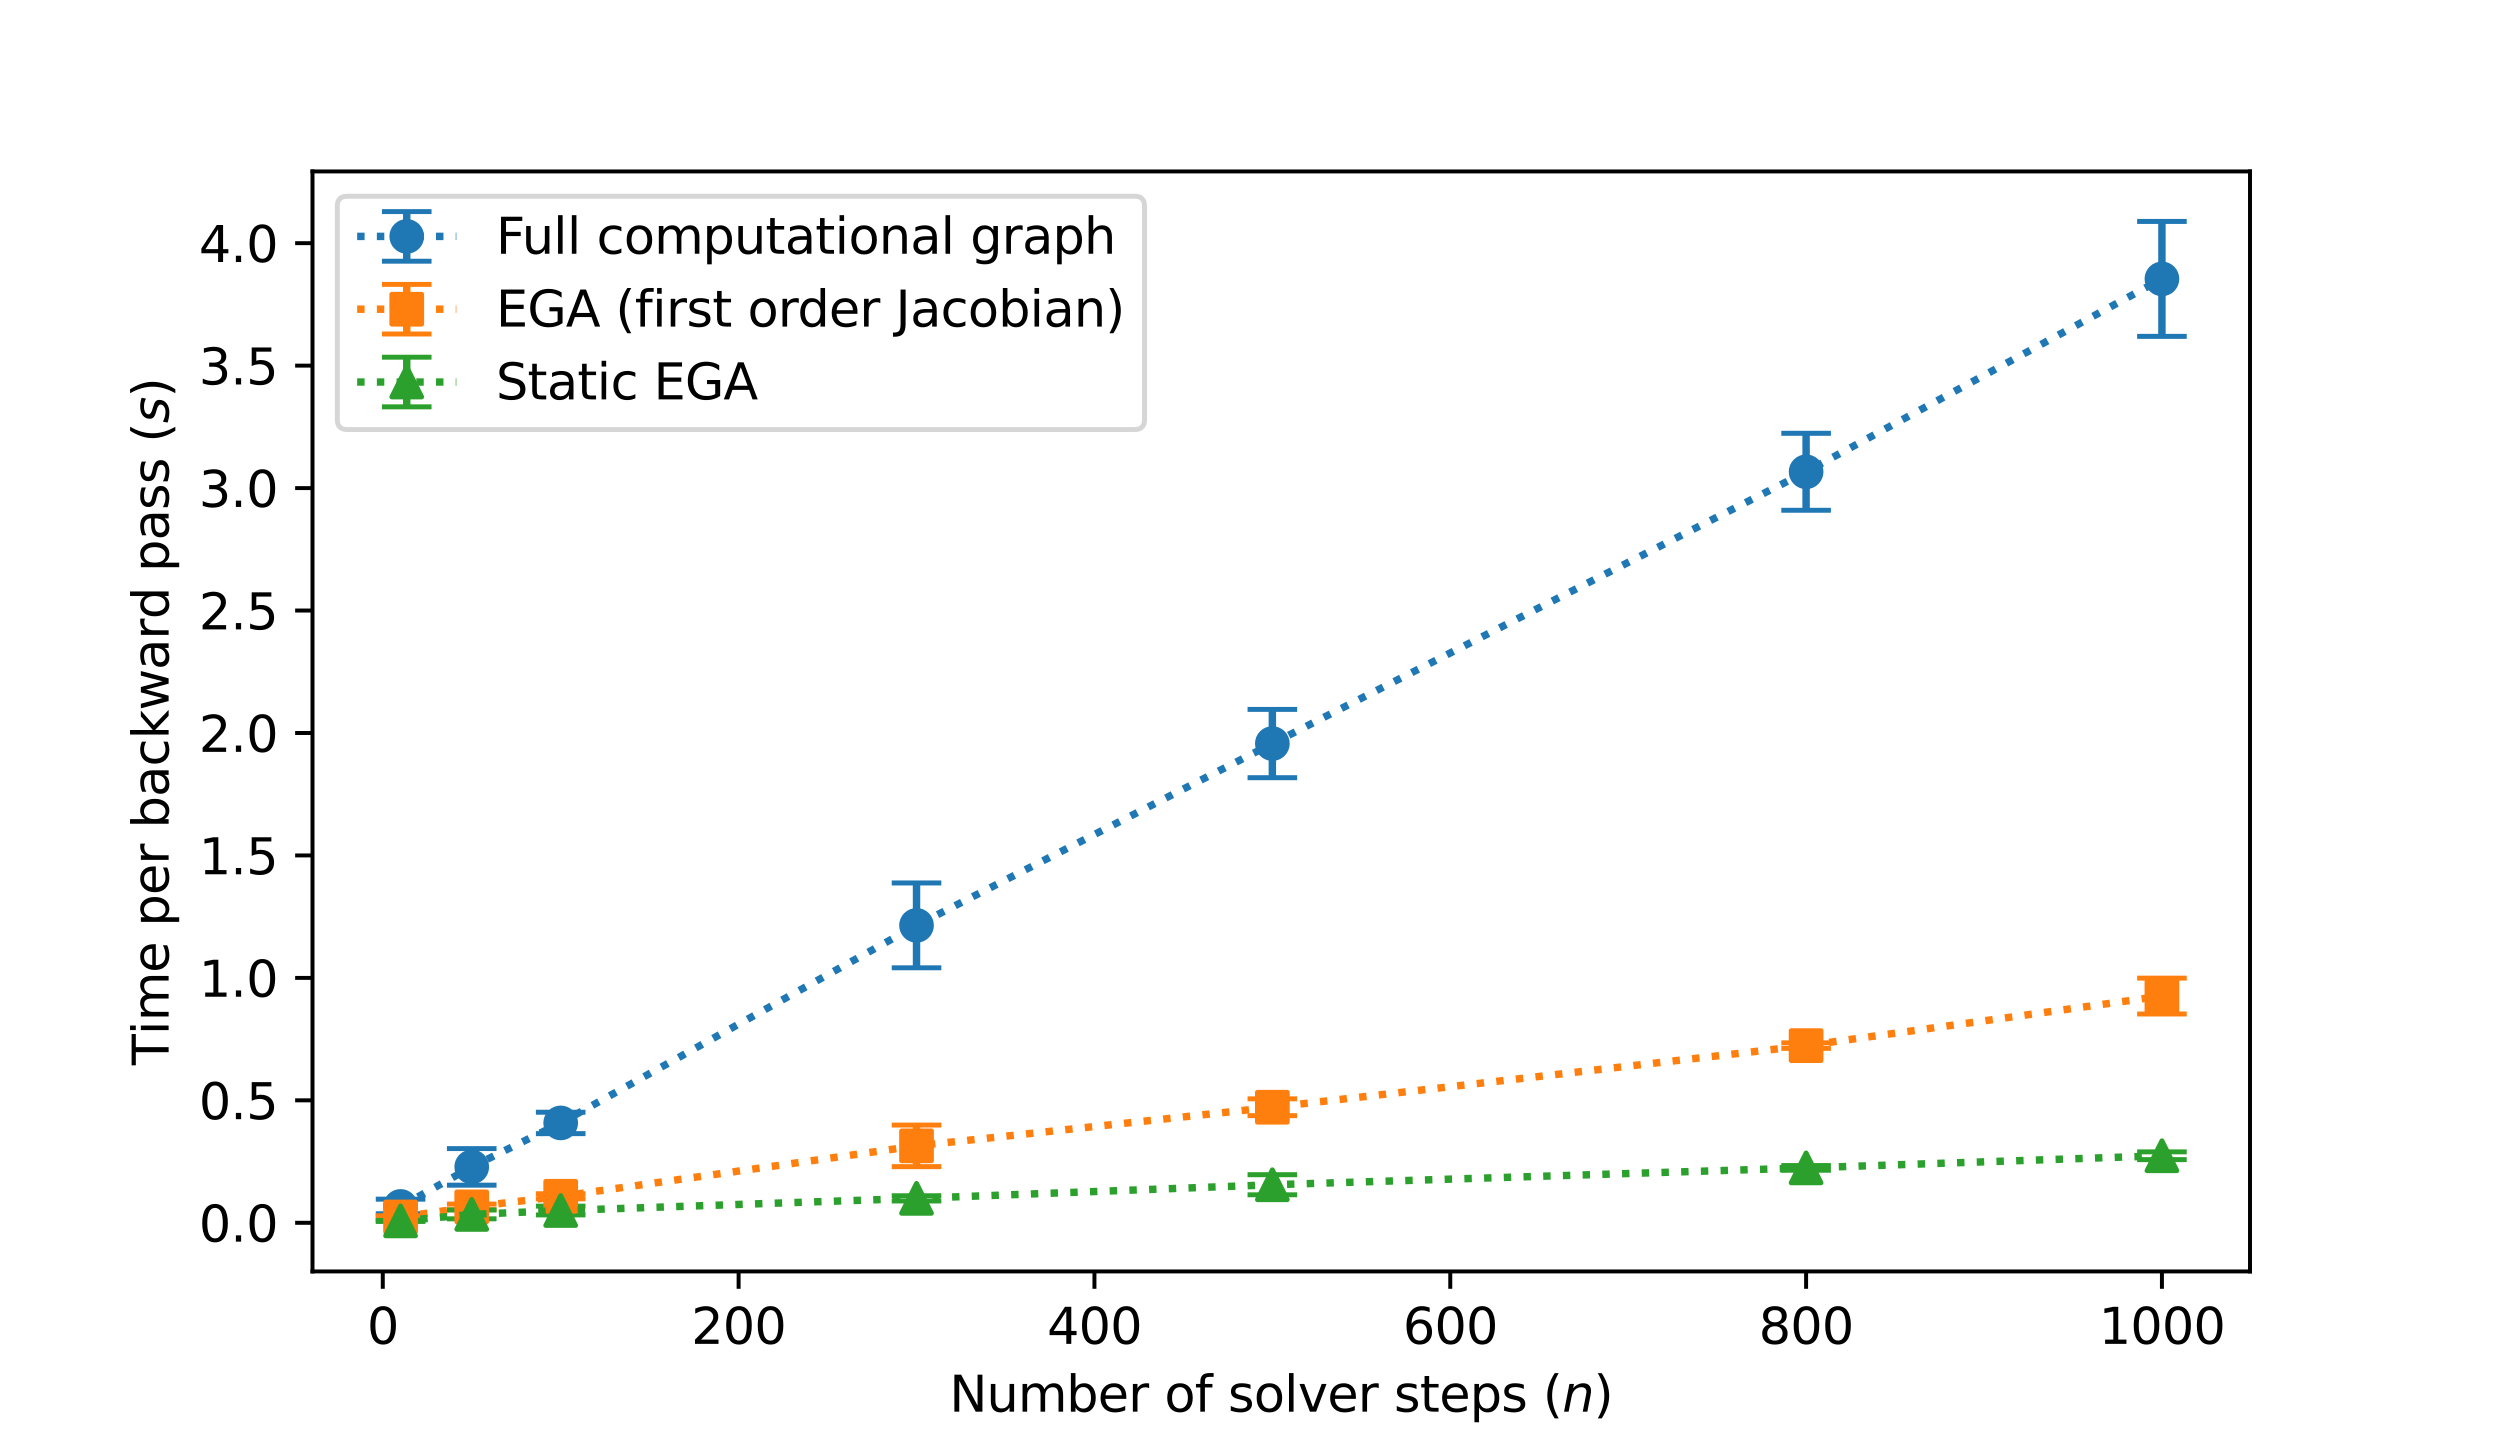 <?xml version="1.0" encoding="utf-8" standalone="no"?>
<!DOCTYPE svg PUBLIC "-//W3C//DTD SVG 1.1//EN"
  "http://www.w3.org/Graphics/SVG/1.1/DTD/svg11.dtd">
<svg xmlns:xlink="http://www.w3.org/1999/xlink" width="504pt" height="288pt" viewBox="0 0 504 288" xmlns="http://www.w3.org/2000/svg" version="1.1">
 <defs>
  <style type="text/css">*{stroke-linejoin: round; stroke-linecap: butt}</style>
 </defs>
 <g id="figure_1">
  <g id="patch_1">
   <path d="M 0 288 
L 504 288 
L 504 0 
L 0 0 
z
" style="fill: #ffffff"/>
  </g>
  <g id="axes_1">
   <g id="patch_2">
    <path d="M 63 256.32 
L 453.6 256.32 
L 453.6 34.56 
L 63 34.56 
z
" style="fill: #ffffff"/>
   </g>
   <g id="matplotlib.axis_1">
    <g id="xtick_1">
     <g id="line2d_1">
      <defs>
       <path id="m81c0ec9836" d="M 0 0 
L 0 3.5 
" style="stroke: #000000; stroke-width: 0.8"/>
      </defs>
      <g>
       <use xlink:href="#m81c0ec9836" x="77.168" y="256.32" style="stroke: #000000; stroke-width: 0.8"/>
      </g>
     </g>
     <g id="text_1">
      <!-- 0 -->
      <g transform="translate(73.987 270.918) scale(0.1 -0.1)">
       <defs>
        <path id="DejaVuSans-30" d="M 2034 4250 
Q 1547 4250 1301 3770 
Q 1056 3291 1056 2328 
Q 1056 1369 1301 889 
Q 1547 409 2034 409 
Q 2525 409 2770 889 
Q 3016 1369 3016 2328 
Q 3016 3291 2770 3770 
Q 2525 4250 2034 4250 
z
M 2034 4750 
Q 2819 4750 3233 4129 
Q 3647 3509 3647 2328 
Q 3647 1150 3233 529 
Q 2819 -91 2034 -91 
Q 1250 -91 836 529 
Q 422 1150 422 2328 
Q 422 3509 836 4129 
Q 1250 4750 2034 4750 
z
" transform="scale(0.016)"/>
       </defs>
       <use xlink:href="#DejaVuSans-30"/>
      </g>
     </g>
    </g>
    <g id="xtick_2">
     <g id="line2d_2">
      <g>
       <use xlink:href="#m81c0ec9836" x="148.903" y="256.32" style="stroke: #000000; stroke-width: 0.8"/>
      </g>
     </g>
     <g id="text_2">
      <!-- 200 -->
      <g transform="translate(139.36 270.918) scale(0.1 -0.1)">
       <defs>
        <path id="DejaVuSans-32" d="M 1228 531 
L 3431 531 
L 3431 0 
L 469 0 
L 469 531 
Q 828 903 1448 1529 
Q 2069 2156 2228 2338 
Q 2531 2678 2651 2914 
Q 2772 3150 2772 3378 
Q 2772 3750 2511 3984 
Q 2250 4219 1831 4219 
Q 1534 4219 1204 4116 
Q 875 4013 500 3803 
L 500 4441 
Q 881 4594 1212 4672 
Q 1544 4750 1819 4750 
Q 2544 4750 2975 4387 
Q 3406 4025 3406 3419 
Q 3406 3131 3298 2873 
Q 3191 2616 2906 2266 
Q 2828 2175 2409 1742 
Q 1991 1309 1228 531 
z
" transform="scale(0.016)"/>
       </defs>
       <use xlink:href="#DejaVuSans-32"/>
       <use xlink:href="#DejaVuSans-30" x="63.623"/>
       <use xlink:href="#DejaVuSans-30" x="127.246"/>
      </g>
     </g>
    </g>
    <g id="xtick_3">
     <g id="line2d_3">
      <g>
       <use xlink:href="#m81c0ec9836" x="220.639" y="256.32" style="stroke: #000000; stroke-width: 0.8"/>
      </g>
     </g>
     <g id="text_3">
      <!-- 400 -->
      <g transform="translate(211.095 270.918) scale(0.1 -0.1)">
       <defs>
        <path id="DejaVuSans-34" d="M 2419 4116 
L 825 1625 
L 2419 1625 
L 2419 4116 
z
M 2253 4666 
L 3047 4666 
L 3047 1625 
L 3713 1625 
L 3713 1100 
L 3047 1100 
L 3047 0 
L 2419 0 
L 2419 1100 
L 313 1100 
L 313 1709 
L 2253 4666 
z
" transform="scale(0.016)"/>
       </defs>
       <use xlink:href="#DejaVuSans-34"/>
       <use xlink:href="#DejaVuSans-30" x="63.623"/>
       <use xlink:href="#DejaVuSans-30" x="127.246"/>
      </g>
     </g>
    </g>
    <g id="xtick_4">
     <g id="line2d_4">
      <g>
       <use xlink:href="#m81c0ec9836" x="292.374" y="256.32" style="stroke: #000000; stroke-width: 0.8"/>
      </g>
     </g>
     <g id="text_4">
      <!-- 600 -->
      <g transform="translate(282.831 270.918) scale(0.1 -0.1)">
       <defs>
        <path id="DejaVuSans-36" d="M 2113 2584 
Q 1688 2584 1439 2293 
Q 1191 2003 1191 1497 
Q 1191 994 1439 701 
Q 1688 409 2113 409 
Q 2538 409 2786 701 
Q 3034 994 3034 1497 
Q 3034 2003 2786 2293 
Q 2538 2584 2113 2584 
z
M 3366 4563 
L 3366 3988 
Q 3128 4100 2886 4159 
Q 2644 4219 2406 4219 
Q 1781 4219 1451 3797 
Q 1122 3375 1075 2522 
Q 1259 2794 1537 2939 
Q 1816 3084 2150 3084 
Q 2853 3084 3261 2657 
Q 3669 2231 3669 1497 
Q 3669 778 3244 343 
Q 2819 -91 2113 -91 
Q 1303 -91 875 529 
Q 447 1150 447 2328 
Q 447 3434 972 4092 
Q 1497 4750 2381 4750 
Q 2619 4750 2861 4703 
Q 3103 4656 3366 4563 
z
" transform="scale(0.016)"/>
       </defs>
       <use xlink:href="#DejaVuSans-36"/>
       <use xlink:href="#DejaVuSans-30" x="63.623"/>
       <use xlink:href="#DejaVuSans-30" x="127.246"/>
      </g>
     </g>
    </g>
    <g id="xtick_5">
     <g id="line2d_5">
      <g>
       <use xlink:href="#m81c0ec9836" x="364.11" y="256.32" style="stroke: #000000; stroke-width: 0.8"/>
      </g>
     </g>
     <g id="text_5">
      <!-- 800 -->
      <g transform="translate(354.566 270.918) scale(0.1 -0.1)">
       <defs>
        <path id="DejaVuSans-38" d="M 2034 2216 
Q 1584 2216 1326 1975 
Q 1069 1734 1069 1313 
Q 1069 891 1326 650 
Q 1584 409 2034 409 
Q 2484 409 2743 651 
Q 3003 894 3003 1313 
Q 3003 1734 2745 1975 
Q 2488 2216 2034 2216 
z
M 1403 2484 
Q 997 2584 770 2862 
Q 544 3141 544 3541 
Q 544 4100 942 4425 
Q 1341 4750 2034 4750 
Q 2731 4750 3128 4425 
Q 3525 4100 3525 3541 
Q 3525 3141 3298 2862 
Q 3072 2584 2669 2484 
Q 3125 2378 3379 2068 
Q 3634 1759 3634 1313 
Q 3634 634 3220 271 
Q 2806 -91 2034 -91 
Q 1263 -91 848 271 
Q 434 634 434 1313 
Q 434 1759 690 2068 
Q 947 2378 1403 2484 
z
M 1172 3481 
Q 1172 3119 1398 2916 
Q 1625 2713 2034 2713 
Q 2441 2713 2670 2916 
Q 2900 3119 2900 3481 
Q 2900 3844 2670 4047 
Q 2441 4250 2034 4250 
Q 1625 4250 1398 4047 
Q 1172 3844 1172 3481 
z
" transform="scale(0.016)"/>
       </defs>
       <use xlink:href="#DejaVuSans-38"/>
       <use xlink:href="#DejaVuSans-30" x="63.623"/>
       <use xlink:href="#DejaVuSans-30" x="127.246"/>
      </g>
     </g>
    </g>
    <g id="xtick_6">
     <g id="line2d_6">
      <g>
       <use xlink:href="#m81c0ec9836" x="435.845" y="256.32" style="stroke: #000000; stroke-width: 0.8"/>
      </g>
     </g>
     <g id="text_6">
      <!-- 1000 -->
      <g transform="translate(423.12 270.918) scale(0.1 -0.1)">
       <defs>
        <path id="DejaVuSans-31" d="M 794 531 
L 1825 531 
L 1825 4091 
L 703 3866 
L 703 4441 
L 1819 4666 
L 2450 4666 
L 2450 531 
L 3481 531 
L 3481 0 
L 794 0 
L 794 531 
z
" transform="scale(0.016)"/>
       </defs>
       <use xlink:href="#DejaVuSans-31"/>
       <use xlink:href="#DejaVuSans-30" x="63.623"/>
       <use xlink:href="#DejaVuSans-30" x="127.246"/>
       <use xlink:href="#DejaVuSans-30" x="190.869"/>
      </g>
     </g>
    </g>
    <g id="text_7">
     <!-- Number of solver steps $(n)$ -->
     <g transform="translate(191.4 284.598) scale(0.1 -0.1)">
      <defs>
       <path id="DejaVuSans-4e" d="M 628 4666 
L 1478 4666 
L 3547 763 
L 3547 4666 
L 4159 4666 
L 4159 0 
L 3309 0 
L 1241 3903 
L 1241 0 
L 628 0 
L 628 4666 
z
" transform="scale(0.016)"/>
       <path id="DejaVuSans-75" d="M 544 1381 
L 544 3500 
L 1119 3500 
L 1119 1403 
Q 1119 906 1312 657 
Q 1506 409 1894 409 
Q 2359 409 2629 706 
Q 2900 1003 2900 1516 
L 2900 3500 
L 3475 3500 
L 3475 0 
L 2900 0 
L 2900 538 
Q 2691 219 2414 64 
Q 2138 -91 1772 -91 
Q 1169 -91 856 284 
Q 544 659 544 1381 
z
M 1991 3584 
L 1991 3584 
z
" transform="scale(0.016)"/>
       <path id="DejaVuSans-6d" d="M 3328 2828 
Q 3544 3216 3844 3400 
Q 4144 3584 4550 3584 
Q 5097 3584 5394 3201 
Q 5691 2819 5691 2113 
L 5691 0 
L 5113 0 
L 5113 2094 
Q 5113 2597 4934 2840 
Q 4756 3084 4391 3084 
Q 3944 3084 3684 2787 
Q 3425 2491 3425 1978 
L 3425 0 
L 2847 0 
L 2847 2094 
Q 2847 2600 2669 2842 
Q 2491 3084 2119 3084 
Q 1678 3084 1418 2786 
Q 1159 2488 1159 1978 
L 1159 0 
L 581 0 
L 581 3500 
L 1159 3500 
L 1159 2956 
Q 1356 3278 1631 3431 
Q 1906 3584 2284 3584 
Q 2666 3584 2933 3390 
Q 3200 3197 3328 2828 
z
" transform="scale(0.016)"/>
       <path id="DejaVuSans-62" d="M 3116 1747 
Q 3116 2381 2855 2742 
Q 2594 3103 2138 3103 
Q 1681 3103 1420 2742 
Q 1159 2381 1159 1747 
Q 1159 1113 1420 752 
Q 1681 391 2138 391 
Q 2594 391 2855 752 
Q 3116 1113 3116 1747 
z
M 1159 2969 
Q 1341 3281 1617 3432 
Q 1894 3584 2278 3584 
Q 2916 3584 3314 3078 
Q 3713 2572 3713 1747 
Q 3713 922 3314 415 
Q 2916 -91 2278 -91 
Q 1894 -91 1617 61 
Q 1341 213 1159 525 
L 1159 0 
L 581 0 
L 581 4863 
L 1159 4863 
L 1159 2969 
z
" transform="scale(0.016)"/>
       <path id="DejaVuSans-65" d="M 3597 1894 
L 3597 1613 
L 953 1613 
Q 991 1019 1311 708 
Q 1631 397 2203 397 
Q 2534 397 2845 478 
Q 3156 559 3463 722 
L 3463 178 
Q 3153 47 2828 -22 
Q 2503 -91 2169 -91 
Q 1331 -91 842 396 
Q 353 884 353 1716 
Q 353 2575 817 3079 
Q 1281 3584 2069 3584 
Q 2775 3584 3186 3129 
Q 3597 2675 3597 1894 
z
M 3022 2063 
Q 3016 2534 2758 2815 
Q 2500 3097 2075 3097 
Q 1594 3097 1305 2825 
Q 1016 2553 972 2059 
L 3022 2063 
z
" transform="scale(0.016)"/>
       <path id="DejaVuSans-72" d="M 2631 2963 
Q 2534 3019 2420 3045 
Q 2306 3072 2169 3072 
Q 1681 3072 1420 2755 
Q 1159 2438 1159 1844 
L 1159 0 
L 581 0 
L 581 3500 
L 1159 3500 
L 1159 2956 
Q 1341 3275 1631 3429 
Q 1922 3584 2338 3584 
Q 2397 3584 2469 3576 
Q 2541 3569 2628 3553 
L 2631 2963 
z
" transform="scale(0.016)"/>
       <path id="DejaVuSans-20" transform="scale(0.016)"/>
       <path id="DejaVuSans-6f" d="M 1959 3097 
Q 1497 3097 1228 2736 
Q 959 2375 959 1747 
Q 959 1119 1226 758 
Q 1494 397 1959 397 
Q 2419 397 2687 759 
Q 2956 1122 2956 1747 
Q 2956 2369 2687 2733 
Q 2419 3097 1959 3097 
z
M 1959 3584 
Q 2709 3584 3137 3096 
Q 3566 2609 3566 1747 
Q 3566 888 3137 398 
Q 2709 -91 1959 -91 
Q 1206 -91 779 398 
Q 353 888 353 1747 
Q 353 2609 779 3096 
Q 1206 3584 1959 3584 
z
" transform="scale(0.016)"/>
       <path id="DejaVuSans-66" d="M 2375 4863 
L 2375 4384 
L 1825 4384 
Q 1516 4384 1395 4259 
Q 1275 4134 1275 3809 
L 1275 3500 
L 2222 3500 
L 2222 3053 
L 1275 3053 
L 1275 0 
L 697 0 
L 697 3053 
L 147 3053 
L 147 3500 
L 697 3500 
L 697 3744 
Q 697 4328 969 4595 
Q 1241 4863 1831 4863 
L 2375 4863 
z
" transform="scale(0.016)"/>
       <path id="DejaVuSans-73" d="M 2834 3397 
L 2834 2853 
Q 2591 2978 2328 3040 
Q 2066 3103 1784 3103 
Q 1356 3103 1142 2972 
Q 928 2841 928 2578 
Q 928 2378 1081 2264 
Q 1234 2150 1697 2047 
L 1894 2003 
Q 2506 1872 2764 1633 
Q 3022 1394 3022 966 
Q 3022 478 2636 193 
Q 2250 -91 1575 -91 
Q 1294 -91 989 -36 
Q 684 19 347 128 
L 347 722 
Q 666 556 975 473 
Q 1284 391 1588 391 
Q 1994 391 2212 530 
Q 2431 669 2431 922 
Q 2431 1156 2273 1281 
Q 2116 1406 1581 1522 
L 1381 1569 
Q 847 1681 609 1914 
Q 372 2147 372 2553 
Q 372 3047 722 3315 
Q 1072 3584 1716 3584 
Q 2034 3584 2315 3537 
Q 2597 3491 2834 3397 
z
" transform="scale(0.016)"/>
       <path id="DejaVuSans-6c" d="M 603 4863 
L 1178 4863 
L 1178 0 
L 603 0 
L 603 4863 
z
" transform="scale(0.016)"/>
       <path id="DejaVuSans-76" d="M 191 3500 
L 800 3500 
L 1894 563 
L 2988 3500 
L 3597 3500 
L 2284 0 
L 1503 0 
L 191 3500 
z
" transform="scale(0.016)"/>
       <path id="DejaVuSans-74" d="M 1172 4494 
L 1172 3500 
L 2356 3500 
L 2356 3053 
L 1172 3053 
L 1172 1153 
Q 1172 725 1289 603 
Q 1406 481 1766 481 
L 2356 481 
L 2356 0 
L 1766 0 
Q 1100 0 847 248 
Q 594 497 594 1153 
L 594 3053 
L 172 3053 
L 172 3500 
L 594 3500 
L 594 4494 
L 1172 4494 
z
" transform="scale(0.016)"/>
       <path id="DejaVuSans-70" d="M 1159 525 
L 1159 -1331 
L 581 -1331 
L 581 3500 
L 1159 3500 
L 1159 2969 
Q 1341 3281 1617 3432 
Q 1894 3584 2278 3584 
Q 2916 3584 3314 3078 
Q 3713 2572 3713 1747 
Q 3713 922 3314 415 
Q 2916 -91 2278 -91 
Q 1894 -91 1617 61 
Q 1341 213 1159 525 
z
M 3116 1747 
Q 3116 2381 2855 2742 
Q 2594 3103 2138 3103 
Q 1681 3103 1420 2742 
Q 1159 2381 1159 1747 
Q 1159 1113 1420 752 
Q 1681 391 2138 391 
Q 2594 391 2855 752 
Q 3116 1113 3116 1747 
z
" transform="scale(0.016)"/>
       <path id="DejaVuSans-28" d="M 1984 4856 
Q 1566 4138 1362 3434 
Q 1159 2731 1159 2009 
Q 1159 1288 1364 580 
Q 1569 -128 1984 -844 
L 1484 -844 
Q 1016 -109 783 600 
Q 550 1309 550 2009 
Q 550 2706 781 3412 
Q 1013 4119 1484 4856 
L 1984 4856 
z
" transform="scale(0.016)"/>
       <path id="DejaVuSans-Oblique-6e" d="M 3566 2113 
L 3156 0 
L 2578 0 
L 2988 2091 
Q 3016 2238 3031 2350 
Q 3047 2463 3047 2528 
Q 3047 2791 2881 2937 
Q 2716 3084 2419 3084 
Q 1956 3084 1622 2776 
Q 1288 2469 1184 1941 
L 800 0 
L 225 0 
L 903 3500 
L 1478 3500 
L 1363 2950 
Q 1603 3253 1940 3418 
Q 2278 3584 2650 3584 
Q 3113 3584 3367 3334 
Q 3622 3084 3622 2631 
Q 3622 2519 3608 2391 
Q 3594 2263 3566 2113 
z
" transform="scale(0.016)"/>
       <path id="DejaVuSans-29" d="M 513 4856 
L 1013 4856 
Q 1481 4119 1714 3412 
Q 1947 2706 1947 2009 
Q 1947 1309 1714 600 
Q 1481 -109 1013 -844 
L 513 -844 
Q 928 -128 1133 580 
Q 1338 1288 1338 2009 
Q 1338 2731 1133 3434 
Q 928 4138 513 4856 
z
" transform="scale(0.016)"/>
      </defs>
      <use xlink:href="#DejaVuSans-4e" transform="translate(0 0.016)"/>
      <use xlink:href="#DejaVuSans-75" transform="translate(74.805 0.016)"/>
      <use xlink:href="#DejaVuSans-6d" transform="translate(138.184 0.016)"/>
      <use xlink:href="#DejaVuSans-62" transform="translate(235.596 0.016)"/>
      <use xlink:href="#DejaVuSans-65" transform="translate(299.072 0.016)"/>
      <use xlink:href="#DejaVuSans-72" transform="translate(360.596 0.016)"/>
      <use xlink:href="#DejaVuSans-20" transform="translate(401.709 0.016)"/>
      <use xlink:href="#DejaVuSans-6f" transform="translate(433.496 0.016)"/>
      <use xlink:href="#DejaVuSans-66" transform="translate(494.678 0.016)"/>
      <use xlink:href="#DejaVuSans-20" transform="translate(529.883 0.016)"/>
      <use xlink:href="#DejaVuSans-73" transform="translate(561.67 0.016)"/>
      <use xlink:href="#DejaVuSans-6f" transform="translate(613.77 0.016)"/>
      <use xlink:href="#DejaVuSans-6c" transform="translate(674.951 0.016)"/>
      <use xlink:href="#DejaVuSans-76" transform="translate(702.734 0.016)"/>
      <use xlink:href="#DejaVuSans-65" transform="translate(761.914 0.016)"/>
      <use xlink:href="#DejaVuSans-72" transform="translate(823.438 0.016)"/>
      <use xlink:href="#DejaVuSans-20" transform="translate(864.551 0.016)"/>
      <use xlink:href="#DejaVuSans-73" transform="translate(896.338 0.016)"/>
      <use xlink:href="#DejaVuSans-74" transform="translate(948.438 0.016)"/>
      <use xlink:href="#DejaVuSans-65" transform="translate(987.646 0.016)"/>
      <use xlink:href="#DejaVuSans-70" transform="translate(1049.17 0.016)"/>
      <use xlink:href="#DejaVuSans-73" transform="translate(1112.646 0.016)"/>
      <use xlink:href="#DejaVuSans-20" transform="translate(1164.746 0.016)"/>
      <use xlink:href="#DejaVuSans-28" transform="translate(1196.533 0.016)"/>
      <use xlink:href="#DejaVuSans-Oblique-6e" transform="translate(1235.547 0.016)"/>
      <use xlink:href="#DejaVuSans-29" transform="translate(1298.926 0.016)"/>
     </g>
    </g>
   </g>
   <g id="matplotlib.axis_2">
    <g id="ytick_1">
     <g id="line2d_7">
      <defs>
       <path id="mff9b9b68bc" d="M 0 0 
L -3.5 0 
" style="stroke: #000000; stroke-width: 0.8"/>
      </defs>
      <g>
       <use xlink:href="#mff9b9b68bc" x="63" y="246.516" style="stroke: #000000; stroke-width: 0.8"/>
      </g>
     </g>
     <g id="text_8">
      <!-- 0.0 -->
      <g transform="translate(40.097 250.315) scale(0.1 -0.1)">
       <defs>
        <path id="DejaVuSans-2e" d="M 684 794 
L 1344 794 
L 1344 0 
L 684 0 
L 684 794 
z
" transform="scale(0.016)"/>
       </defs>
       <use xlink:href="#DejaVuSans-30"/>
       <use xlink:href="#DejaVuSans-2e" x="63.623"/>
       <use xlink:href="#DejaVuSans-30" x="95.41"/>
      </g>
     </g>
    </g>
    <g id="ytick_2">
     <g id="line2d_8">
      <g>
       <use xlink:href="#mff9b9b68bc" x="63" y="221.829" style="stroke: #000000; stroke-width: 0.8"/>
      </g>
     </g>
     <g id="text_9">
      <!-- 0.5 -->
      <g transform="translate(40.097 225.629) scale(0.1 -0.1)">
       <defs>
        <path id="DejaVuSans-35" d="M 691 4666 
L 3169 4666 
L 3169 4134 
L 1269 4134 
L 1269 2991 
Q 1406 3038 1543 3061 
Q 1681 3084 1819 3084 
Q 2600 3084 3056 2656 
Q 3513 2228 3513 1497 
Q 3513 744 3044 326 
Q 2575 -91 1722 -91 
Q 1428 -91 1123 -41 
Q 819 9 494 109 
L 494 744 
Q 775 591 1075 516 
Q 1375 441 1709 441 
Q 2250 441 2565 725 
Q 2881 1009 2881 1497 
Q 2881 1984 2565 2268 
Q 2250 2553 1709 2553 
Q 1456 2553 1204 2497 
Q 953 2441 691 2322 
L 691 4666 
z
" transform="scale(0.016)"/>
       </defs>
       <use xlink:href="#DejaVuSans-30"/>
       <use xlink:href="#DejaVuSans-2e" x="63.623"/>
       <use xlink:href="#DejaVuSans-35" x="95.41"/>
      </g>
     </g>
    </g>
    <g id="ytick_3">
     <g id="line2d_9">
      <g>
       <use xlink:href="#mff9b9b68bc" x="63" y="197.143" style="stroke: #000000; stroke-width: 0.8"/>
      </g>
     </g>
     <g id="text_10">
      <!-- 1.0 -->
      <g transform="translate(40.097 200.942) scale(0.1 -0.1)">
       <use xlink:href="#DejaVuSans-31"/>
       <use xlink:href="#DejaVuSans-2e" x="63.623"/>
       <use xlink:href="#DejaVuSans-30" x="95.41"/>
      </g>
     </g>
    </g>
    <g id="ytick_4">
     <g id="line2d_10">
      <g>
       <use xlink:href="#mff9b9b68bc" x="63" y="172.457" style="stroke: #000000; stroke-width: 0.8"/>
      </g>
     </g>
     <g id="text_11">
      <!-- 1.5 -->
      <g transform="translate(40.097 176.256) scale(0.1 -0.1)">
       <use xlink:href="#DejaVuSans-31"/>
       <use xlink:href="#DejaVuSans-2e" x="63.623"/>
       <use xlink:href="#DejaVuSans-35" x="95.41"/>
      </g>
     </g>
    </g>
    <g id="ytick_5">
     <g id="line2d_11">
      <g>
       <use xlink:href="#mff9b9b68bc" x="63" y="147.77" style="stroke: #000000; stroke-width: 0.8"/>
      </g>
     </g>
     <g id="text_12">
      <!-- 2.0 -->
      <g transform="translate(40.097 151.57) scale(0.1 -0.1)">
       <use xlink:href="#DejaVuSans-32"/>
       <use xlink:href="#DejaVuSans-2e" x="63.623"/>
       <use xlink:href="#DejaVuSans-30" x="95.41"/>
      </g>
     </g>
    </g>
    <g id="ytick_6">
     <g id="line2d_12">
      <g>
       <use xlink:href="#mff9b9b68bc" x="63" y="123.084" style="stroke: #000000; stroke-width: 0.8"/>
      </g>
     </g>
     <g id="text_13">
      <!-- 2.5 -->
      <g transform="translate(40.097 126.883) scale(0.1 -0.1)">
       <use xlink:href="#DejaVuSans-32"/>
       <use xlink:href="#DejaVuSans-2e" x="63.623"/>
       <use xlink:href="#DejaVuSans-35" x="95.41"/>
      </g>
     </g>
    </g>
    <g id="ytick_7">
     <g id="line2d_13">
      <g>
       <use xlink:href="#mff9b9b68bc" x="63" y="98.398" style="stroke: #000000; stroke-width: 0.8"/>
      </g>
     </g>
     <g id="text_14">
      <!-- 3.0 -->
      <g transform="translate(40.097 102.197) scale(0.1 -0.1)">
       <defs>
        <path id="DejaVuSans-33" d="M 2597 2516 
Q 3050 2419 3304 2112 
Q 3559 1806 3559 1356 
Q 3559 666 3084 287 
Q 2609 -91 1734 -91 
Q 1441 -91 1130 -33 
Q 819 25 488 141 
L 488 750 
Q 750 597 1062 519 
Q 1375 441 1716 441 
Q 2309 441 2620 675 
Q 2931 909 2931 1356 
Q 2931 1769 2642 2001 
Q 2353 2234 1838 2234 
L 1294 2234 
L 1294 2753 
L 1863 2753 
Q 2328 2753 2575 2939 
Q 2822 3125 2822 3475 
Q 2822 3834 2567 4026 
Q 2313 4219 1838 4219 
Q 1578 4219 1281 4162 
Q 984 4106 628 3988 
L 628 4550 
Q 988 4650 1302 4700 
Q 1616 4750 1894 4750 
Q 2613 4750 3031 4423 
Q 3450 4097 3450 3541 
Q 3450 3153 3228 2886 
Q 3006 2619 2597 2516 
z
" transform="scale(0.016)"/>
       </defs>
       <use xlink:href="#DejaVuSans-33"/>
       <use xlink:href="#DejaVuSans-2e" x="63.623"/>
       <use xlink:href="#DejaVuSans-30" x="95.41"/>
      </g>
     </g>
    </g>
    <g id="ytick_8">
     <g id="line2d_14">
      <g>
       <use xlink:href="#mff9b9b68bc" x="63" y="73.711" style="stroke: #000000; stroke-width: 0.8"/>
      </g>
     </g>
     <g id="text_15">
      <!-- 3.5 -->
      <g transform="translate(40.097 77.51) scale(0.1 -0.1)">
       <use xlink:href="#DejaVuSans-33"/>
       <use xlink:href="#DejaVuSans-2e" x="63.623"/>
       <use xlink:href="#DejaVuSans-35" x="95.41"/>
      </g>
     </g>
    </g>
    <g id="ytick_9">
     <g id="line2d_15">
      <g>
       <use xlink:href="#mff9b9b68bc" x="63" y="49.025" style="stroke: #000000; stroke-width: 0.8"/>
      </g>
     </g>
     <g id="text_16">
      <!-- 4.0 -->
      <g transform="translate(40.097 52.824) scale(0.1 -0.1)">
       <use xlink:href="#DejaVuSans-34"/>
       <use xlink:href="#DejaVuSans-2e" x="63.623"/>
       <use xlink:href="#DejaVuSans-30" x="95.41"/>
      </g>
     </g>
    </g>
    <g id="text_17">
     <!-- Time per backward pass $(s)$ -->
     <g transform="translate(33.997 214.74) rotate(-90) scale(0.1 -0.1)">
      <defs>
       <path id="DejaVuSans-54" d="M -19 4666 
L 3928 4666 
L 3928 4134 
L 2272 4134 
L 2272 0 
L 1638 0 
L 1638 4134 
L -19 4134 
L -19 4666 
z
" transform="scale(0.016)"/>
       <path id="DejaVuSans-69" d="M 603 3500 
L 1178 3500 
L 1178 0 
L 603 0 
L 603 3500 
z
M 603 4863 
L 1178 4863 
L 1178 4134 
L 603 4134 
L 603 4863 
z
" transform="scale(0.016)"/>
       <path id="DejaVuSans-61" d="M 2194 1759 
Q 1497 1759 1228 1600 
Q 959 1441 959 1056 
Q 959 750 1161 570 
Q 1363 391 1709 391 
Q 2188 391 2477 730 
Q 2766 1069 2766 1631 
L 2766 1759 
L 2194 1759 
z
M 3341 1997 
L 3341 0 
L 2766 0 
L 2766 531 
Q 2569 213 2275 61 
Q 1981 -91 1556 -91 
Q 1019 -91 701 211 
Q 384 513 384 1019 
Q 384 1609 779 1909 
Q 1175 2209 1959 2209 
L 2766 2209 
L 2766 2266 
Q 2766 2663 2505 2880 
Q 2244 3097 1772 3097 
Q 1472 3097 1187 3025 
Q 903 2953 641 2809 
L 641 3341 
Q 956 3463 1253 3523 
Q 1550 3584 1831 3584 
Q 2591 3584 2966 3190 
Q 3341 2797 3341 1997 
z
" transform="scale(0.016)"/>
       <path id="DejaVuSans-63" d="M 3122 3366 
L 3122 2828 
Q 2878 2963 2633 3030 
Q 2388 3097 2138 3097 
Q 1578 3097 1268 2742 
Q 959 2388 959 1747 
Q 959 1106 1268 751 
Q 1578 397 2138 397 
Q 2388 397 2633 464 
Q 2878 531 3122 666 
L 3122 134 
Q 2881 22 2623 -34 
Q 2366 -91 2075 -91 
Q 1284 -91 818 406 
Q 353 903 353 1747 
Q 353 2603 823 3093 
Q 1294 3584 2113 3584 
Q 2378 3584 2631 3529 
Q 2884 3475 3122 3366 
z
" transform="scale(0.016)"/>
       <path id="DejaVuSans-6b" d="M 581 4863 
L 1159 4863 
L 1159 1991 
L 2875 3500 
L 3609 3500 
L 1753 1863 
L 3688 0 
L 2938 0 
L 1159 1709 
L 1159 0 
L 581 0 
L 581 4863 
z
" transform="scale(0.016)"/>
       <path id="DejaVuSans-77" d="M 269 3500 
L 844 3500 
L 1563 769 
L 2278 3500 
L 2956 3500 
L 3675 769 
L 4391 3500 
L 4966 3500 
L 4050 0 
L 3372 0 
L 2619 2869 
L 1863 0 
L 1184 0 
L 269 3500 
z
" transform="scale(0.016)"/>
       <path id="DejaVuSans-64" d="M 2906 2969 
L 2906 4863 
L 3481 4863 
L 3481 0 
L 2906 0 
L 2906 525 
Q 2725 213 2448 61 
Q 2172 -91 1784 -91 
Q 1150 -91 751 415 
Q 353 922 353 1747 
Q 353 2572 751 3078 
Q 1150 3584 1784 3584 
Q 2172 3584 2448 3432 
Q 2725 3281 2906 2969 
z
M 947 1747 
Q 947 1113 1208 752 
Q 1469 391 1925 391 
Q 2381 391 2643 752 
Q 2906 1113 2906 1747 
Q 2906 2381 2643 2742 
Q 2381 3103 1925 3103 
Q 1469 3103 1208 2742 
Q 947 2381 947 1747 
z
" transform="scale(0.016)"/>
       <path id="DejaVuSans-Oblique-73" d="M 3200 3397 
L 3091 2853 
Q 2863 2978 2609 3040 
Q 2356 3103 2088 3103 
Q 1634 3103 1373 2948 
Q 1113 2794 1113 2528 
Q 1113 2219 1719 2053 
Q 1766 2041 1788 2034 
L 1972 1978 
Q 2547 1819 2739 1644 
Q 2931 1469 2931 1166 
Q 2931 609 2489 259 
Q 2047 -91 1331 -91 
Q 1053 -91 747 -37 
Q 441 16 72 128 
L 184 722 
Q 500 559 806 475 
Q 1113 391 1394 391 
Q 1816 391 2080 572 
Q 2344 753 2344 1031 
Q 2344 1331 1650 1516 
L 1591 1531 
L 1394 1581 
Q 956 1697 753 1886 
Q 550 2075 550 2369 
Q 550 2928 970 3256 
Q 1391 3584 2113 3584 
Q 2397 3584 2667 3537 
Q 2938 3491 3200 3397 
z
" transform="scale(0.016)"/>
      </defs>
      <use xlink:href="#DejaVuSans-54" transform="translate(0 0.016)"/>
      <use xlink:href="#DejaVuSans-69" transform="translate(61.084 0.016)"/>
      <use xlink:href="#DejaVuSans-6d" transform="translate(88.867 0.016)"/>
      <use xlink:href="#DejaVuSans-65" transform="translate(186.279 0.016)"/>
      <use xlink:href="#DejaVuSans-20" transform="translate(247.803 0.016)"/>
      <use xlink:href="#DejaVuSans-70" transform="translate(279.59 0.016)"/>
      <use xlink:href="#DejaVuSans-65" transform="translate(343.066 0.016)"/>
      <use xlink:href="#DejaVuSans-72" transform="translate(404.59 0.016)"/>
      <use xlink:href="#DejaVuSans-20" transform="translate(445.703 0.016)"/>
      <use xlink:href="#DejaVuSans-62" transform="translate(477.49 0.016)"/>
      <use xlink:href="#DejaVuSans-61" transform="translate(540.967 0.016)"/>
      <use xlink:href="#DejaVuSans-63" transform="translate(602.246 0.016)"/>
      <use xlink:href="#DejaVuSans-6b" transform="translate(657.227 0.016)"/>
      <use xlink:href="#DejaVuSans-77" transform="translate(715.137 0.016)"/>
      <use xlink:href="#DejaVuSans-61" transform="translate(796.924 0.016)"/>
      <use xlink:href="#DejaVuSans-72" transform="translate(858.203 0.016)"/>
      <use xlink:href="#DejaVuSans-64" transform="translate(899.316 0.016)"/>
      <use xlink:href="#DejaVuSans-20" transform="translate(962.793 0.016)"/>
      <use xlink:href="#DejaVuSans-70" transform="translate(994.58 0.016)"/>
      <use xlink:href="#DejaVuSans-61" transform="translate(1058.057 0.016)"/>
      <use xlink:href="#DejaVuSans-73" transform="translate(1119.336 0.016)"/>
      <use xlink:href="#DejaVuSans-73" transform="translate(1171.436 0.016)"/>
      <use xlink:href="#DejaVuSans-20" transform="translate(1223.535 0.016)"/>
      <use xlink:href="#DejaVuSans-28" transform="translate(1255.322 0.016)"/>
      <use xlink:href="#DejaVuSans-Oblique-73" transform="translate(1294.336 0.016)"/>
      <use xlink:href="#DejaVuSans-29" transform="translate(1346.436 0.016)"/>
     </g>
    </g>
   </g>
   <g id="LineCollection_1">
    <path d="M 80.755 244.688 
L 80.755 241.751 
" clip-path="url(#p8e0d3d6c2d)" style="fill: none; stroke: #1f77b4; stroke-width: 1.5"/>
    <path d="M 95.102 238.93 
L 95.102 231.559 
" clip-path="url(#p8e0d3d6c2d)" style="fill: none; stroke: #1f77b4; stroke-width: 1.5"/>
    <path d="M 113.036 228.54 
L 113.036 224.228 
" clip-path="url(#p8e0d3d6c2d)" style="fill: none; stroke: #1f77b4; stroke-width: 1.5"/>
    <path d="M 184.771 195.11 
L 184.771 178.005 
" clip-path="url(#p8e0d3d6c2d)" style="fill: none; stroke: #1f77b4; stroke-width: 1.5"/>
    <path d="M 256.507 156.785 
L 256.507 143.019 
" clip-path="url(#p8e0d3d6c2d)" style="fill: none; stroke: #1f77b4; stroke-width: 1.5"/>
    <path d="M 364.11 102.87 
L 364.11 87.351 
" clip-path="url(#p8e0d3d6c2d)" style="fill: none; stroke: #1f77b4; stroke-width: 1.5"/>
    <path d="M 435.845 67.809 
L 435.845 44.64 
" clip-path="url(#p8e0d3d6c2d)" style="fill: none; stroke: #1f77b4; stroke-width: 1.5"/>
   </g>
   <g id="line2d_16">
    <defs>
     <path id="m89e46a219f" d="M 5 0 
L -5 -0 
" style="stroke: #1f77b4"/>
    </defs>
    <g clip-path="url(#p8e0d3d6c2d)">
     <use xlink:href="#m89e46a219f" x="80.755" y="244.688" style="fill: #1f77b4; stroke: #1f77b4"/>
     <use xlink:href="#m89e46a219f" x="95.102" y="238.93" style="fill: #1f77b4; stroke: #1f77b4"/>
     <use xlink:href="#m89e46a219f" x="113.036" y="228.54" style="fill: #1f77b4; stroke: #1f77b4"/>
     <use xlink:href="#m89e46a219f" x="184.771" y="195.11" style="fill: #1f77b4; stroke: #1f77b4"/>
     <use xlink:href="#m89e46a219f" x="256.507" y="156.785" style="fill: #1f77b4; stroke: #1f77b4"/>
     <use xlink:href="#m89e46a219f" x="364.11" y="102.87" style="fill: #1f77b4; stroke: #1f77b4"/>
     <use xlink:href="#m89e46a219f" x="435.845" y="67.809" style="fill: #1f77b4; stroke: #1f77b4"/>
    </g>
   </g>
   <g id="line2d_17">
    <g clip-path="url(#p8e0d3d6c2d)">
     <use xlink:href="#m89e46a219f" x="80.755" y="241.751" style="fill: #1f77b4; stroke: #1f77b4"/>
     <use xlink:href="#m89e46a219f" x="95.102" y="231.559" style="fill: #1f77b4; stroke: #1f77b4"/>
     <use xlink:href="#m89e46a219f" x="113.036" y="224.228" style="fill: #1f77b4; stroke: #1f77b4"/>
     <use xlink:href="#m89e46a219f" x="184.771" y="178.005" style="fill: #1f77b4; stroke: #1f77b4"/>
     <use xlink:href="#m89e46a219f" x="256.507" y="143.019" style="fill: #1f77b4; stroke: #1f77b4"/>
     <use xlink:href="#m89e46a219f" x="364.11" y="87.351" style="fill: #1f77b4; stroke: #1f77b4"/>
     <use xlink:href="#m89e46a219f" x="435.845" y="44.64" style="fill: #1f77b4; stroke: #1f77b4"/>
    </g>
   </g>
   <g id="LineCollection_2">
    <path d="M 80.755 245.589 
L 80.755 245.088 
" clip-path="url(#p8e0d3d6c2d)" style="fill: none; stroke: #ff7f0e; stroke-width: 1.5"/>
    <path d="M 95.102 243.875 
L 95.102 242.746 
" clip-path="url(#p8e0d3d6c2d)" style="fill: none; stroke: #ff7f0e; stroke-width: 1.5"/>
    <path d="M 113.036 241.683 
L 113.036 240.659 
" clip-path="url(#p8e0d3d6c2d)" style="fill: none; stroke: #ff7f0e; stroke-width: 1.5"/>
    <path d="M 184.771 235.191 
L 184.771 226.815 
" clip-path="url(#p8e0d3d6c2d)" style="fill: none; stroke: #ff7f0e; stroke-width: 1.5"/>
    <path d="M 256.507 224.917 
L 256.507 221.521 
" clip-path="url(#p8e0d3d6c2d)" style="fill: none; stroke: #ff7f0e; stroke-width: 1.5"/>
    <path d="M 364.11 211.358 
L 364.11 210.234 
" clip-path="url(#p8e0d3d6c2d)" style="fill: none; stroke: #ff7f0e; stroke-width: 1.5"/>
    <path d="M 435.845 204.424 
L 435.845 197.193 
" clip-path="url(#p8e0d3d6c2d)" style="fill: none; stroke: #ff7f0e; stroke-width: 1.5"/>
   </g>
   <g id="line2d_18">
    <defs>
     <path id="m0e2dd1d4a3" d="M 5 0 
L -5 -0 
" style="stroke: #ff7f0e"/>
    </defs>
    <g clip-path="url(#p8e0d3d6c2d)">
     <use xlink:href="#m0e2dd1d4a3" x="80.755" y="245.589" style="fill: #ff7f0e; stroke: #ff7f0e"/>
     <use xlink:href="#m0e2dd1d4a3" x="95.102" y="243.875" style="fill: #ff7f0e; stroke: #ff7f0e"/>
     <use xlink:href="#m0e2dd1d4a3" x="113.036" y="241.683" style="fill: #ff7f0e; stroke: #ff7f0e"/>
     <use xlink:href="#m0e2dd1d4a3" x="184.771" y="235.191" style="fill: #ff7f0e; stroke: #ff7f0e"/>
     <use xlink:href="#m0e2dd1d4a3" x="256.507" y="224.917" style="fill: #ff7f0e; stroke: #ff7f0e"/>
     <use xlink:href="#m0e2dd1d4a3" x="364.11" y="211.358" style="fill: #ff7f0e; stroke: #ff7f0e"/>
     <use xlink:href="#m0e2dd1d4a3" x="435.845" y="204.424" style="fill: #ff7f0e; stroke: #ff7f0e"/>
    </g>
   </g>
   <g id="line2d_19">
    <g clip-path="url(#p8e0d3d6c2d)">
     <use xlink:href="#m0e2dd1d4a3" x="80.755" y="245.088" style="fill: #ff7f0e; stroke: #ff7f0e"/>
     <use xlink:href="#m0e2dd1d4a3" x="95.102" y="242.746" style="fill: #ff7f0e; stroke: #ff7f0e"/>
     <use xlink:href="#m0e2dd1d4a3" x="113.036" y="240.659" style="fill: #ff7f0e; stroke: #ff7f0e"/>
     <use xlink:href="#m0e2dd1d4a3" x="184.771" y="226.815" style="fill: #ff7f0e; stroke: #ff7f0e"/>
     <use xlink:href="#m0e2dd1d4a3" x="256.507" y="221.521" style="fill: #ff7f0e; stroke: #ff7f0e"/>
     <use xlink:href="#m0e2dd1d4a3" x="364.11" y="210.234" style="fill: #ff7f0e; stroke: #ff7f0e"/>
     <use xlink:href="#m0e2dd1d4a3" x="435.845" y="197.193" style="fill: #ff7f0e; stroke: #ff7f0e"/>
    </g>
   </g>
   <g id="LineCollection_3">
    <path d="M 80.755 246.24 
L 80.755 246.031 
" clip-path="url(#p8e0d3d6c2d)" style="fill: none; stroke: #2ca02c; stroke-width: 1.5"/>
    <path d="M 95.102 245.715 
L 95.102 243.935 
" clip-path="url(#p8e0d3d6c2d)" style="fill: none; stroke: #2ca02c; stroke-width: 1.5"/>
    <path d="M 113.036 244.931 
L 113.036 243.156 
" clip-path="url(#p8e0d3d6c2d)" style="fill: none; stroke: #2ca02c; stroke-width: 1.5"/>
    <path d="M 184.771 242.114 
L 184.771 241.061 
" clip-path="url(#p8e0d3d6c2d)" style="fill: none; stroke: #2ca02c; stroke-width: 1.5"/>
    <path d="M 256.507 240.874 
L 256.507 236.817 
" clip-path="url(#p8e0d3d6c2d)" style="fill: none; stroke: #2ca02c; stroke-width: 1.5"/>
    <path d="M 364.11 235.92 
L 364.11 234.979 
" clip-path="url(#p8e0d3d6c2d)" style="fill: none; stroke: #2ca02c; stroke-width: 1.5"/>
    <path d="M 435.845 233.781 
L 435.845 232.219 
" clip-path="url(#p8e0d3d6c2d)" style="fill: none; stroke: #2ca02c; stroke-width: 1.5"/>
   </g>
   <g id="line2d_20">
    <defs>
     <path id="m5ad25789ed" d="M 5 0 
L -5 -0 
" style="stroke: #2ca02c"/>
    </defs>
    <g clip-path="url(#p8e0d3d6c2d)">
     <use xlink:href="#m5ad25789ed" x="80.755" y="246.24" style="fill: #2ca02c; stroke: #2ca02c"/>
     <use xlink:href="#m5ad25789ed" x="95.102" y="245.715" style="fill: #2ca02c; stroke: #2ca02c"/>
     <use xlink:href="#m5ad25789ed" x="113.036" y="244.931" style="fill: #2ca02c; stroke: #2ca02c"/>
     <use xlink:href="#m5ad25789ed" x="184.771" y="242.114" style="fill: #2ca02c; stroke: #2ca02c"/>
     <use xlink:href="#m5ad25789ed" x="256.507" y="240.874" style="fill: #2ca02c; stroke: #2ca02c"/>
     <use xlink:href="#m5ad25789ed" x="364.11" y="235.92" style="fill: #2ca02c; stroke: #2ca02c"/>
     <use xlink:href="#m5ad25789ed" x="435.845" y="233.781" style="fill: #2ca02c; stroke: #2ca02c"/>
    </g>
   </g>
   <g id="line2d_21">
    <g clip-path="url(#p8e0d3d6c2d)">
     <use xlink:href="#m5ad25789ed" x="80.755" y="246.031" style="fill: #2ca02c; stroke: #2ca02c"/>
     <use xlink:href="#m5ad25789ed" x="95.102" y="243.935" style="fill: #2ca02c; stroke: #2ca02c"/>
     <use xlink:href="#m5ad25789ed" x="113.036" y="243.156" style="fill: #2ca02c; stroke: #2ca02c"/>
     <use xlink:href="#m5ad25789ed" x="184.771" y="241.061" style="fill: #2ca02c; stroke: #2ca02c"/>
     <use xlink:href="#m5ad25789ed" x="256.507" y="236.817" style="fill: #2ca02c; stroke: #2ca02c"/>
     <use xlink:href="#m5ad25789ed" x="364.11" y="234.979" style="fill: #2ca02c; stroke: #2ca02c"/>
     <use xlink:href="#m5ad25789ed" x="435.845" y="232.219" style="fill: #2ca02c; stroke: #2ca02c"/>
    </g>
   </g>
   <g id="line2d_22">
    <path d="M 80.755 243.219 
L 95.102 235.245 
L 113.036 226.384 
L 184.771 186.557 
L 256.507 149.902 
L 364.11 95.111 
L 435.845 56.225 
" clip-path="url(#p8e0d3d6c2d)" style="fill: none; stroke-dasharray: 1.5,2.475; stroke-dashoffset: 0; stroke: #1f77b4; stroke-width: 1.5"/>
    <defs>
     <path id="m6ed07d842d" d="M 0 3 
C 0.796 3 1.559 2.684 2.121 2.121 
C 2.684 1.559 3 0.796 3 0 
C 3 -0.796 2.684 -1.559 2.121 -2.121 
C 1.559 -2.684 0.796 -3 0 -3 
C -0.796 -3 -1.559 -2.684 -2.121 -2.121 
C -2.684 -1.559 -3 -0.796 -3 0 
C -3 0.796 -2.684 1.559 -2.121 2.121 
C -1.559 2.684 -0.796 3 0 3 
z
" style="stroke: #1f77b4"/>
    </defs>
    <g clip-path="url(#p8e0d3d6c2d)">
     <use xlink:href="#m6ed07d842d" x="80.755" y="243.219" style="fill: #1f77b4; stroke: #1f77b4"/>
     <use xlink:href="#m6ed07d842d" x="95.102" y="235.245" style="fill: #1f77b4; stroke: #1f77b4"/>
     <use xlink:href="#m6ed07d842d" x="113.036" y="226.384" style="fill: #1f77b4; stroke: #1f77b4"/>
     <use xlink:href="#m6ed07d842d" x="184.771" y="186.557" style="fill: #1f77b4; stroke: #1f77b4"/>
     <use xlink:href="#m6ed07d842d" x="256.507" y="149.902" style="fill: #1f77b4; stroke: #1f77b4"/>
     <use xlink:href="#m6ed07d842d" x="364.11" y="95.111" style="fill: #1f77b4; stroke: #1f77b4"/>
     <use xlink:href="#m6ed07d842d" x="435.845" y="56.225" style="fill: #1f77b4; stroke: #1f77b4"/>
    </g>
   </g>
   <g id="line2d_23">
    <path d="M 80.755 245.339 
L 95.102 243.311 
L 113.036 241.171 
L 184.771 231.003 
L 256.507 223.219 
L 364.11 210.796 
L 435.845 200.808 
" clip-path="url(#p8e0d3d6c2d)" style="fill: none; stroke-dasharray: 1.5,2.475; stroke-dashoffset: 0; stroke: #ff7f0e; stroke-width: 1.5"/>
    <defs>
     <path id="ma25cbb0970" d="M -3 3 
L 3 3 
L 3 -3 
L -3 -3 
z
" style="stroke: #ff7f0e; stroke-linejoin: miter"/>
    </defs>
    <g clip-path="url(#p8e0d3d6c2d)">
     <use xlink:href="#ma25cbb0970" x="80.755" y="245.339" style="fill: #ff7f0e; stroke: #ff7f0e; stroke-linejoin: miter"/>
     <use xlink:href="#ma25cbb0970" x="95.102" y="243.311" style="fill: #ff7f0e; stroke: #ff7f0e; stroke-linejoin: miter"/>
     <use xlink:href="#ma25cbb0970" x="113.036" y="241.171" style="fill: #ff7f0e; stroke: #ff7f0e; stroke-linejoin: miter"/>
     <use xlink:href="#ma25cbb0970" x="184.771" y="231.003" style="fill: #ff7f0e; stroke: #ff7f0e; stroke-linejoin: miter"/>
     <use xlink:href="#ma25cbb0970" x="256.507" y="223.219" style="fill: #ff7f0e; stroke: #ff7f0e; stroke-linejoin: miter"/>
     <use xlink:href="#ma25cbb0970" x="364.11" y="210.796" style="fill: #ff7f0e; stroke: #ff7f0e; stroke-linejoin: miter"/>
     <use xlink:href="#ma25cbb0970" x="435.845" y="200.808" style="fill: #ff7f0e; stroke: #ff7f0e; stroke-linejoin: miter"/>
    </g>
   </g>
   <g id="line2d_24">
    <path d="M 80.755 246.135 
L 95.102 244.825 
L 113.036 244.044 
L 184.771 241.588 
L 256.507 238.845 
L 364.11 235.449 
L 435.845 233 
" clip-path="url(#p8e0d3d6c2d)" style="fill: none; stroke-dasharray: 1.5,2.475; stroke-dashoffset: 0; stroke: #2ca02c; stroke-width: 1.5"/>
    <defs>
     <path id="me44852efa5" d="M 0 -3 
L -3 3 
L 3 3 
z
" style="stroke: #2ca02c; stroke-linejoin: miter"/>
    </defs>
    <g clip-path="url(#p8e0d3d6c2d)">
     <use xlink:href="#me44852efa5" x="80.755" y="246.135" style="fill: #2ca02c; stroke: #2ca02c; stroke-linejoin: miter"/>
     <use xlink:href="#me44852efa5" x="95.102" y="244.825" style="fill: #2ca02c; stroke: #2ca02c; stroke-linejoin: miter"/>
     <use xlink:href="#me44852efa5" x="113.036" y="244.044" style="fill: #2ca02c; stroke: #2ca02c; stroke-linejoin: miter"/>
     <use xlink:href="#me44852efa5" x="184.771" y="241.588" style="fill: #2ca02c; stroke: #2ca02c; stroke-linejoin: miter"/>
     <use xlink:href="#me44852efa5" x="256.507" y="238.845" style="fill: #2ca02c; stroke: #2ca02c; stroke-linejoin: miter"/>
     <use xlink:href="#me44852efa5" x="364.11" y="235.449" style="fill: #2ca02c; stroke: #2ca02c; stroke-linejoin: miter"/>
     <use xlink:href="#me44852efa5" x="435.845" y="233" style="fill: #2ca02c; stroke: #2ca02c; stroke-linejoin: miter"/>
    </g>
   </g>
   <g id="patch_3">
    <path d="M 63 256.32 
L 63 34.56 
" style="fill: none; stroke: #000000; stroke-width: 0.8; stroke-linejoin: miter; stroke-linecap: square"/>
   </g>
   <g id="patch_4">
    <path d="M 453.6 256.32 
L 453.6 34.56 
" style="fill: none; stroke: #000000; stroke-width: 0.8; stroke-linejoin: miter; stroke-linecap: square"/>
   </g>
   <g id="patch_5">
    <path d="M 63 256.32 
L 453.6 256.32 
" style="fill: none; stroke: #000000; stroke-width: 0.8; stroke-linejoin: miter; stroke-linecap: square"/>
   </g>
   <g id="patch_6">
    <path d="M 63 34.56 
L 453.6 34.56 
" style="fill: none; stroke: #000000; stroke-width: 0.8; stroke-linejoin: miter; stroke-linecap: square"/>
   </g>
   <g id="legend_1">
    <g id="patch_7">
     <path d="M 70 86.594 
L 228.739 86.594 
Q 230.739 86.594 230.739 84.594 
L 230.739 41.56 
Q 230.739 39.56 228.739 39.56 
L 70 39.56 
Q 68 39.56 68 41.56 
L 68 84.594 
Q 68 86.594 70 86.594 
z
" style="fill: #ffffff; opacity: 0.8; stroke: #cccccc; stroke-linejoin: miter"/>
    </g>
    <g id="LineCollection_4">
     <path d="M 82 52.658 
L 82 42.658 
" style="fill: none; stroke: #1f77b4; stroke-width: 1.5"/>
    </g>
    <g id="line2d_25">
     <g>
      <use xlink:href="#m89e46a219f" x="82" y="52.658" style="fill: #1f77b4; stroke: #1f77b4"/>
     </g>
    </g>
    <g id="line2d_26">
     <g>
      <use xlink:href="#m89e46a219f" x="82" y="42.658" style="fill: #1f77b4; stroke: #1f77b4"/>
     </g>
    </g>
    <g id="line2d_27">
     <path d="M 72 47.658 
L 92 47.658 
" style="fill: none; stroke-dasharray: 1.5,2.475; stroke-dashoffset: 0; stroke: #1f77b4; stroke-width: 1.5"/>
    </g>
    <g id="line2d_28">
     <g>
      <use xlink:href="#m6ed07d842d" x="82" y="47.658" style="fill: #1f77b4; stroke: #1f77b4"/>
     </g>
    </g>
    <g id="text_18">
     <!-- Full computational graph -->
     <g transform="translate(100 51.158) scale(0.1 -0.1)">
      <defs>
       <path id="DejaVuSans-46" d="M 628 4666 
L 3309 4666 
L 3309 4134 
L 1259 4134 
L 1259 2759 
L 3109 2759 
L 3109 2228 
L 1259 2228 
L 1259 0 
L 628 0 
L 628 4666 
z
" transform="scale(0.016)"/>
       <path id="DejaVuSans-6e" d="M 3513 2113 
L 3513 0 
L 2938 0 
L 2938 2094 
Q 2938 2591 2744 2837 
Q 2550 3084 2163 3084 
Q 1697 3084 1428 2787 
Q 1159 2491 1159 1978 
L 1159 0 
L 581 0 
L 581 3500 
L 1159 3500 
L 1159 2956 
Q 1366 3272 1645 3428 
Q 1925 3584 2291 3584 
Q 2894 3584 3203 3211 
Q 3513 2838 3513 2113 
z
" transform="scale(0.016)"/>
       <path id="DejaVuSans-67" d="M 2906 1791 
Q 2906 2416 2648 2759 
Q 2391 3103 1925 3103 
Q 1463 3103 1205 2759 
Q 947 2416 947 1791 
Q 947 1169 1205 825 
Q 1463 481 1925 481 
Q 2391 481 2648 825 
Q 2906 1169 2906 1791 
z
M 3481 434 
Q 3481 -459 3084 -895 
Q 2688 -1331 1869 -1331 
Q 1566 -1331 1297 -1286 
Q 1028 -1241 775 -1147 
L 775 -588 
Q 1028 -725 1275 -790 
Q 1522 -856 1778 -856 
Q 2344 -856 2625 -561 
Q 2906 -266 2906 331 
L 2906 616 
Q 2728 306 2450 153 
Q 2172 0 1784 0 
Q 1141 0 747 490 
Q 353 981 353 1791 
Q 353 2603 747 3093 
Q 1141 3584 1784 3584 
Q 2172 3584 2450 3431 
Q 2728 3278 2906 2969 
L 2906 3500 
L 3481 3500 
L 3481 434 
z
" transform="scale(0.016)"/>
       <path id="DejaVuSans-68" d="M 3513 2113 
L 3513 0 
L 2938 0 
L 2938 2094 
Q 2938 2591 2744 2837 
Q 2550 3084 2163 3084 
Q 1697 3084 1428 2787 
Q 1159 2491 1159 1978 
L 1159 0 
L 581 0 
L 581 4863 
L 1159 4863 
L 1159 2956 
Q 1366 3272 1645 3428 
Q 1925 3584 2291 3584 
Q 2894 3584 3203 3211 
Q 3513 2838 3513 2113 
z
" transform="scale(0.016)"/>
      </defs>
      <use xlink:href="#DejaVuSans-46"/>
      <use xlink:href="#DejaVuSans-75" x="52.02"/>
      <use xlink:href="#DejaVuSans-6c" x="115.398"/>
      <use xlink:href="#DejaVuSans-6c" x="143.182"/>
      <use xlink:href="#DejaVuSans-20" x="170.965"/>
      <use xlink:href="#DejaVuSans-63" x="202.752"/>
      <use xlink:href="#DejaVuSans-6f" x="257.732"/>
      <use xlink:href="#DejaVuSans-6d" x="318.914"/>
      <use xlink:href="#DejaVuSans-70" x="416.326"/>
      <use xlink:href="#DejaVuSans-75" x="479.803"/>
      <use xlink:href="#DejaVuSans-74" x="543.182"/>
      <use xlink:href="#DejaVuSans-61" x="582.391"/>
      <use xlink:href="#DejaVuSans-74" x="643.67"/>
      <use xlink:href="#DejaVuSans-69" x="682.879"/>
      <use xlink:href="#DejaVuSans-6f" x="710.662"/>
      <use xlink:href="#DejaVuSans-6e" x="771.844"/>
      <use xlink:href="#DejaVuSans-61" x="835.223"/>
      <use xlink:href="#DejaVuSans-6c" x="896.502"/>
      <use xlink:href="#DejaVuSans-20" x="924.285"/>
      <use xlink:href="#DejaVuSans-67" x="956.072"/>
      <use xlink:href="#DejaVuSans-72" x="1019.549"/>
      <use xlink:href="#DejaVuSans-61" x="1060.662"/>
      <use xlink:href="#DejaVuSans-70" x="1121.941"/>
      <use xlink:href="#DejaVuSans-68" x="1185.418"/>
     </g>
    </g>
    <g id="LineCollection_5">
     <path d="M 82 67.337 
L 82 57.337 
" style="fill: none; stroke: #ff7f0e; stroke-width: 1.5"/>
    </g>
    <g id="line2d_29">
     <g>
      <use xlink:href="#m0e2dd1d4a3" x="82" y="67.337" style="fill: #ff7f0e; stroke: #ff7f0e"/>
     </g>
    </g>
    <g id="line2d_30">
     <g>
      <use xlink:href="#m0e2dd1d4a3" x="82" y="57.337" style="fill: #ff7f0e; stroke: #ff7f0e"/>
     </g>
    </g>
    <g id="line2d_31">
     <path d="M 72 62.337 
L 92 62.337 
" style="fill: none; stroke-dasharray: 1.5,2.475; stroke-dashoffset: 0; stroke: #ff7f0e; stroke-width: 1.5"/>
    </g>
    <g id="line2d_32">
     <g>
      <use xlink:href="#ma25cbb0970" x="82" y="62.337" style="fill: #ff7f0e; stroke: #ff7f0e; stroke-linejoin: miter"/>
     </g>
    </g>
    <g id="text_19">
     <!-- EGA (first order Jacobian) -->
     <g transform="translate(100 65.837) scale(0.1 -0.1)">
      <defs>
       <path id="DejaVuSans-45" d="M 628 4666 
L 3578 4666 
L 3578 4134 
L 1259 4134 
L 1259 2753 
L 3481 2753 
L 3481 2222 
L 1259 2222 
L 1259 531 
L 3634 531 
L 3634 0 
L 628 0 
L 628 4666 
z
" transform="scale(0.016)"/>
       <path id="DejaVuSans-47" d="M 3809 666 
L 3809 1919 
L 2778 1919 
L 2778 2438 
L 4434 2438 
L 4434 434 
Q 4069 175 3628 42 
Q 3188 -91 2688 -91 
Q 1594 -91 976 548 
Q 359 1188 359 2328 
Q 359 3472 976 4111 
Q 1594 4750 2688 4750 
Q 3144 4750 3555 4637 
Q 3966 4525 4313 4306 
L 4313 3634 
Q 3963 3931 3569 4081 
Q 3175 4231 2741 4231 
Q 1884 4231 1454 3753 
Q 1025 3275 1025 2328 
Q 1025 1384 1454 906 
Q 1884 428 2741 428 
Q 3075 428 3337 486 
Q 3600 544 3809 666 
z
" transform="scale(0.016)"/>
       <path id="DejaVuSans-41" d="M 2188 4044 
L 1331 1722 
L 3047 1722 
L 2188 4044 
z
M 1831 4666 
L 2547 4666 
L 4325 0 
L 3669 0 
L 3244 1197 
L 1141 1197 
L 716 0 
L 50 0 
L 1831 4666 
z
" transform="scale(0.016)"/>
       <path id="DejaVuSans-4a" d="M 628 4666 
L 1259 4666 
L 1259 325 
Q 1259 -519 939 -900 
Q 619 -1281 -91 -1281 
L -331 -1281 
L -331 -750 
L -134 -750 
Q 284 -750 456 -515 
Q 628 -281 628 325 
L 628 4666 
z
" transform="scale(0.016)"/>
      </defs>
      <use xlink:href="#DejaVuSans-45"/>
      <use xlink:href="#DejaVuSans-47" x="63.184"/>
      <use xlink:href="#DejaVuSans-41" x="140.674"/>
      <use xlink:href="#DejaVuSans-20" x="209.082"/>
      <use xlink:href="#DejaVuSans-28" x="240.869"/>
      <use xlink:href="#DejaVuSans-66" x="279.883"/>
      <use xlink:href="#DejaVuSans-69" x="315.088"/>
      <use xlink:href="#DejaVuSans-72" x="342.871"/>
      <use xlink:href="#DejaVuSans-73" x="383.984"/>
      <use xlink:href="#DejaVuSans-74" x="436.084"/>
      <use xlink:href="#DejaVuSans-20" x="475.293"/>
      <use xlink:href="#DejaVuSans-6f" x="507.08"/>
      <use xlink:href="#DejaVuSans-72" x="568.262"/>
      <use xlink:href="#DejaVuSans-64" x="607.625"/>
      <use xlink:href="#DejaVuSans-65" x="671.102"/>
      <use xlink:href="#DejaVuSans-72" x="732.625"/>
      <use xlink:href="#DejaVuSans-20" x="773.738"/>
      <use xlink:href="#DejaVuSans-4a" x="805.525"/>
      <use xlink:href="#DejaVuSans-61" x="835.018"/>
      <use xlink:href="#DejaVuSans-63" x="896.297"/>
      <use xlink:href="#DejaVuSans-6f" x="951.277"/>
      <use xlink:href="#DejaVuSans-62" x="1012.459"/>
      <use xlink:href="#DejaVuSans-69" x="1075.936"/>
      <use xlink:href="#DejaVuSans-61" x="1103.719"/>
      <use xlink:href="#DejaVuSans-6e" x="1164.998"/>
      <use xlink:href="#DejaVuSans-29" x="1228.377"/>
     </g>
    </g>
    <g id="LineCollection_6">
     <path d="M 82 82.015 
L 82 72.015 
" style="fill: none; stroke: #2ca02c; stroke-width: 1.5"/>
    </g>
    <g id="line2d_33">
     <g>
      <use xlink:href="#m5ad25789ed" x="82" y="82.015" style="fill: #2ca02c; stroke: #2ca02c"/>
     </g>
    </g>
    <g id="line2d_34">
     <g>
      <use xlink:href="#m5ad25789ed" x="82" y="72.015" style="fill: #2ca02c; stroke: #2ca02c"/>
     </g>
    </g>
    <g id="line2d_35">
     <path d="M 72 77.015 
L 92 77.015 
" style="fill: none; stroke-dasharray: 1.5,2.475; stroke-dashoffset: 0; stroke: #2ca02c; stroke-width: 1.5"/>
    </g>
    <g id="line2d_36">
     <g>
      <use xlink:href="#me44852efa5" x="82" y="77.015" style="fill: #2ca02c; stroke: #2ca02c; stroke-linejoin: miter"/>
     </g>
    </g>
    <g id="text_20">
     <!-- Static EGA -->
     <g transform="translate(100 80.515) scale(0.1 -0.1)">
      <defs>
       <path id="DejaVuSans-53" d="M 3425 4513 
L 3425 3897 
Q 3066 4069 2747 4153 
Q 2428 4238 2131 4238 
Q 1616 4238 1336 4038 
Q 1056 3838 1056 3469 
Q 1056 3159 1242 3001 
Q 1428 2844 1947 2747 
L 2328 2669 
Q 3034 2534 3370 2195 
Q 3706 1856 3706 1288 
Q 3706 609 3251 259 
Q 2797 -91 1919 -91 
Q 1588 -91 1214 -16 
Q 841 59 441 206 
L 441 856 
Q 825 641 1194 531 
Q 1563 422 1919 422 
Q 2459 422 2753 634 
Q 3047 847 3047 1241 
Q 3047 1584 2836 1778 
Q 2625 1972 2144 2069 
L 1759 2144 
Q 1053 2284 737 2584 
Q 422 2884 422 3419 
Q 422 4038 858 4394 
Q 1294 4750 2059 4750 
Q 2388 4750 2728 4690 
Q 3069 4631 3425 4513 
z
" transform="scale(0.016)"/>
      </defs>
      <use xlink:href="#DejaVuSans-53"/>
      <use xlink:href="#DejaVuSans-74" x="63.477"/>
      <use xlink:href="#DejaVuSans-61" x="102.686"/>
      <use xlink:href="#DejaVuSans-74" x="163.965"/>
      <use xlink:href="#DejaVuSans-69" x="203.174"/>
      <use xlink:href="#DejaVuSans-63" x="230.957"/>
      <use xlink:href="#DejaVuSans-20" x="285.938"/>
      <use xlink:href="#DejaVuSans-45" x="317.725"/>
      <use xlink:href="#DejaVuSans-47" x="380.908"/>
      <use xlink:href="#DejaVuSans-41" x="458.398"/>
     </g>
    </g>
   </g>
  </g>
 </g>
 <defs>
  <clipPath id="p8e0d3d6c2d">
   <rect x="63" y="34.56" width="390.6" height="221.76"/>
  </clipPath>
 </defs>
</svg>
